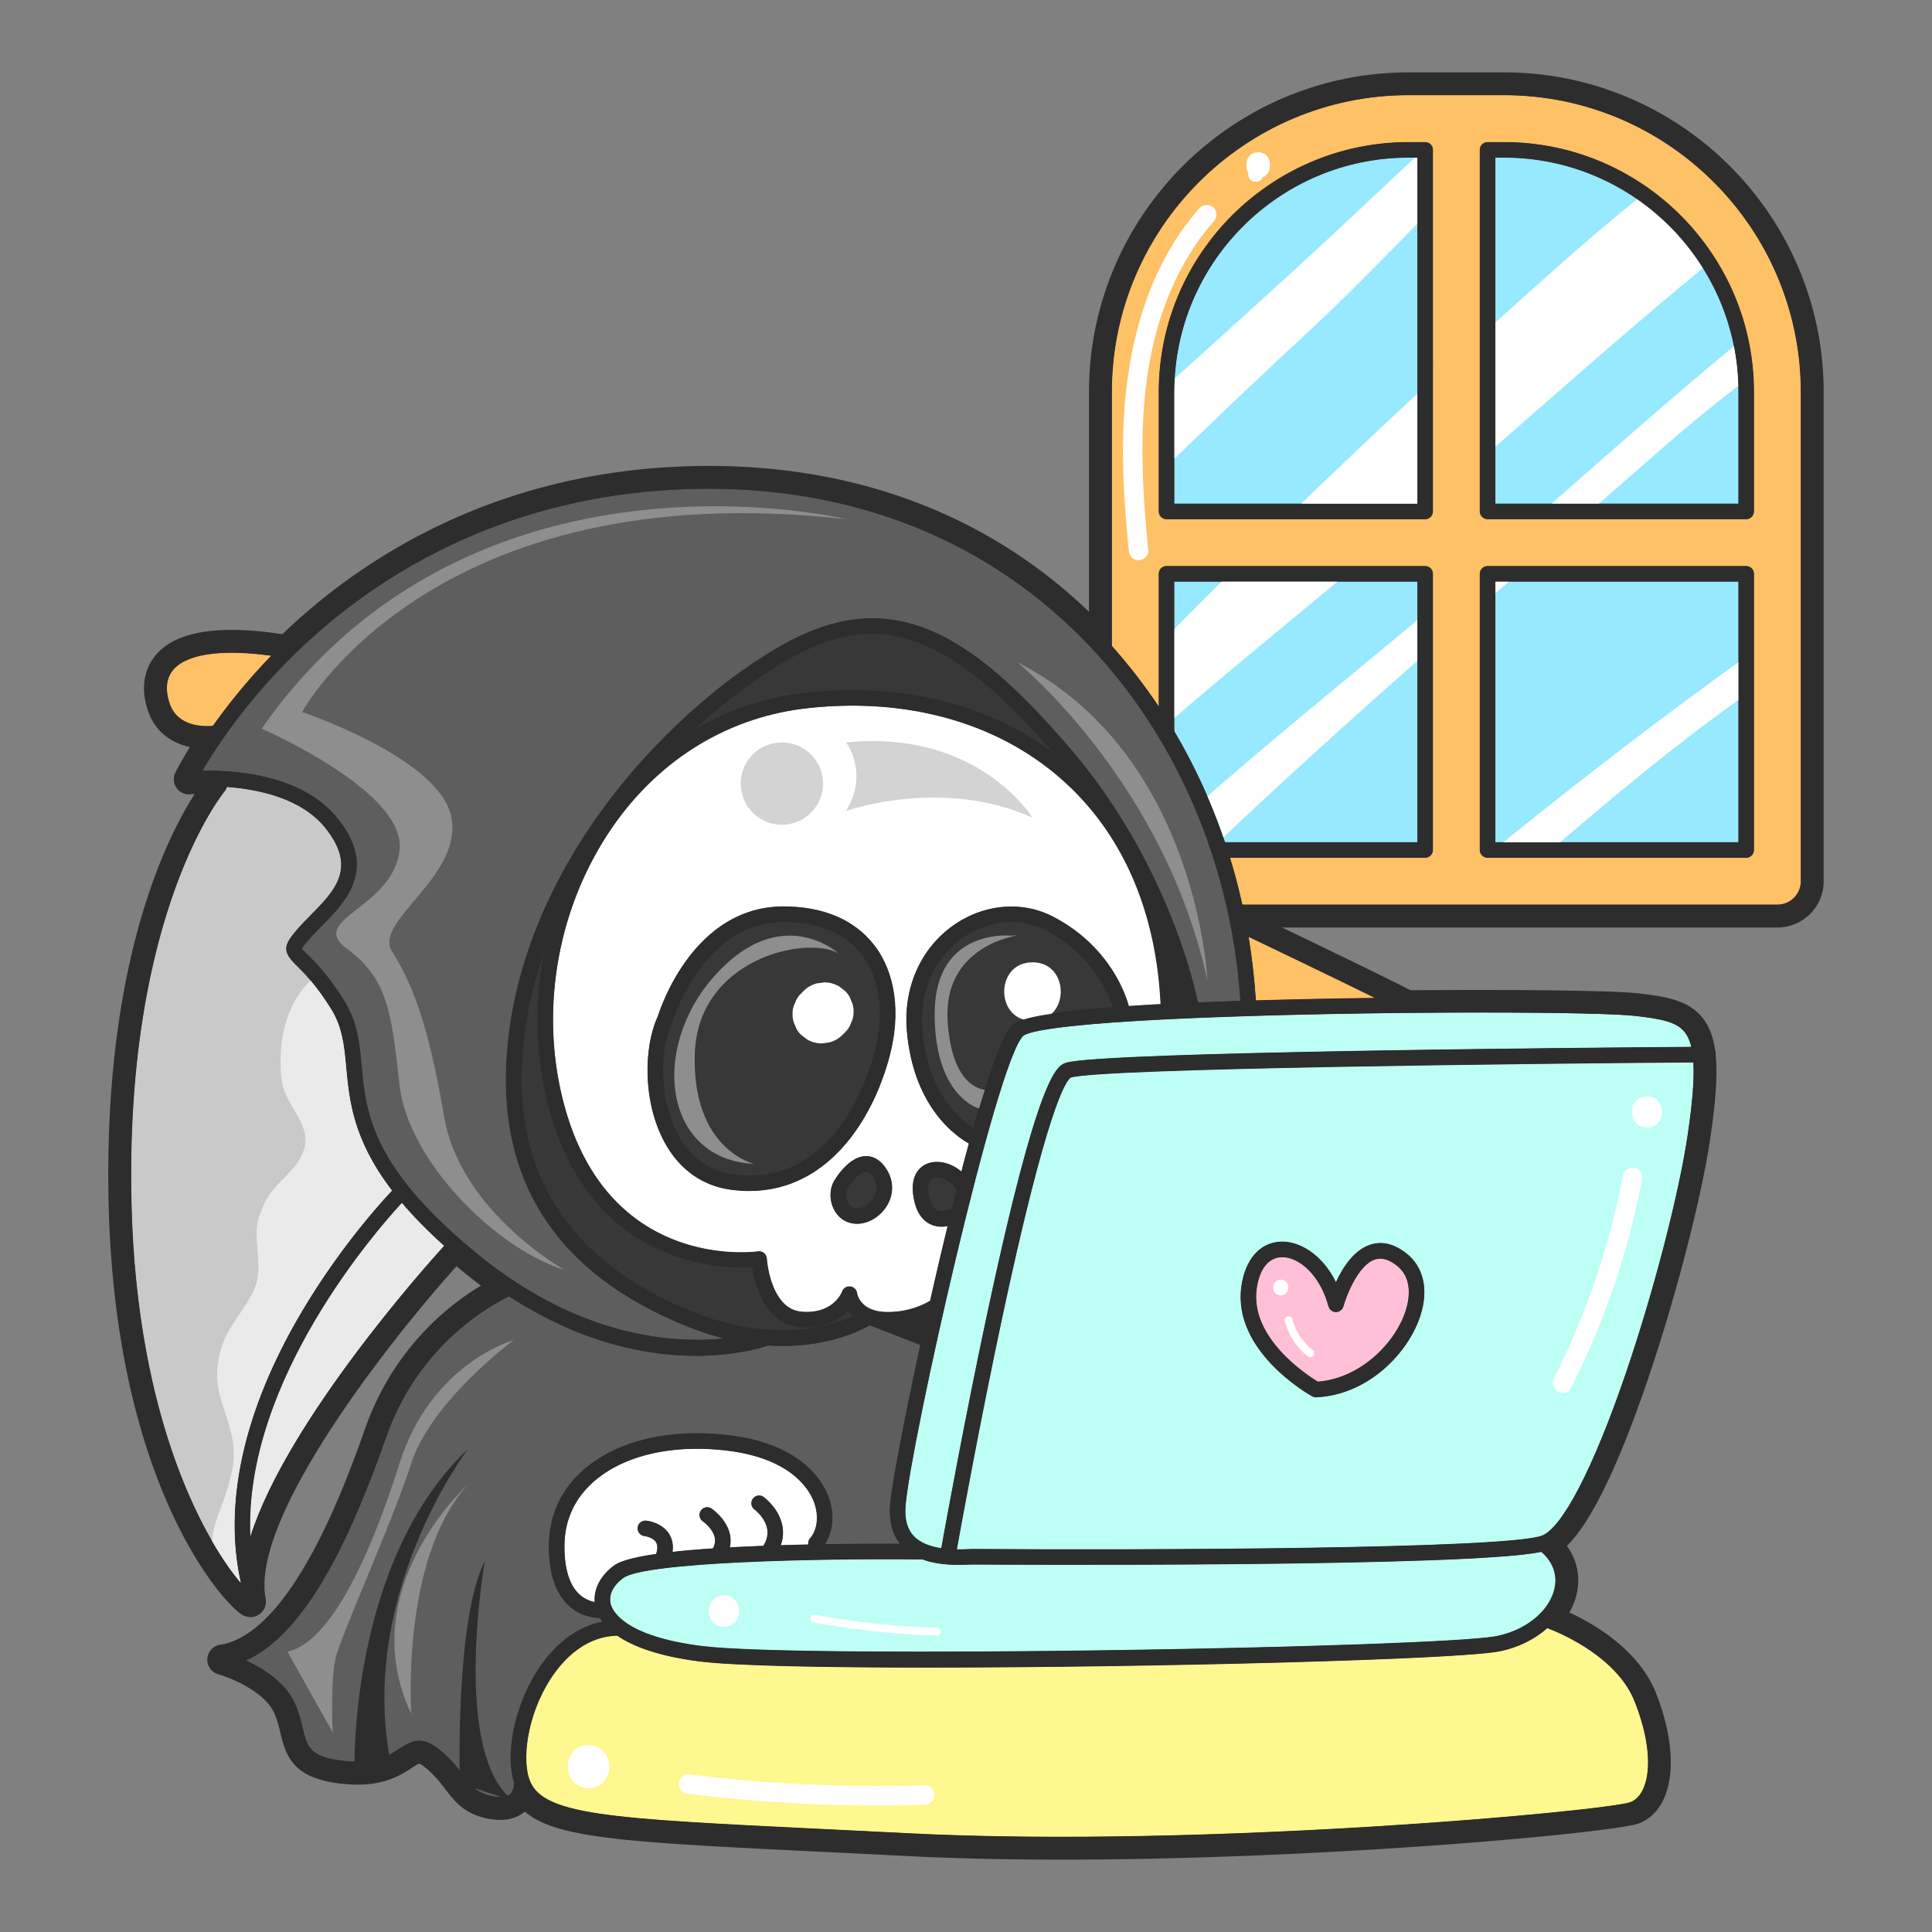 <svg xmlns="http://www.w3.org/2000/svg" xml:space="preserve" id="skull-idea" x="0" y="0" version="1.1" viewBox="0 0 512 512">
  <rect x="0" y="0" width="512" height="512" fill="#808080" stroke="none"/>
  <g id="_x30_1_00000070821487132044404550000002157189303703320232_">
    <g id="outlie">
      <path d="M348.73 372.24c-.68 0-1.35-.17-1.94-.5-.91-.51-22.31-12.62-19.74-31.08 1.12-8.08 5.61-13.14 12.01-13.54 5.56-.34 11.07 3.06 14.89 8.71 1.97-3.3 4.77-6.54 8.51-7.79 2.57-.86 6.62-1.13 11.31 2.48 5.32 4.1 6.98 10.87 4.56 18.58-3.38 10.73-14.83 22.48-29.41 23.15-.07-.01-.13-.01-.19-.01m-8.9-37.15c-.09 0-.19 0-.28.01-3.34.21-4.32 4.73-4.59 6.66-1.56 11.21 11.09 20.08 14.74 22.4 10.04-1.04 18.48-9.52 20.98-17.47.8-2.54 1.63-7.2-1.8-9.84-2.3-1.77-3.5-1.36-3.9-1.23-3.02 1.01-6.02 7.22-7.09 11.09a4.005 4.005 0 0 1-3.86 2.93h-.01a4.01 4.01 0 0 1-3.85-2.96c-1.97-7.35-6.74-11.59-10.34-11.59" style="fill:#2d2d2d"></path>
      <path d="M253.96 416.65c-4.64 0-11.64-.66-16.12-5.34-3.02-3.16-4.32-7.47-3.88-12.82.71-8.46 6.79-38.44 13.55-66.84 13.36-56.04 18.12-60.27 19.68-61.66 1.91-1.7 6.39-5.68 81.9-7.21 36.23-.74 76.83-.51 85.18.47 7.69.9 13.41 1.91 17.08 6.7 4.01 5.23 4.53 13.78 1.92 31.53-2.37 16.1-9.23 42.58-16.68 64.41-14.79 43.32-23.54 46.05-26.41 46.95-14.36 4.49-138.21 3.82-152.32 3.73-.27.01-.64.01-1.09.03-.76.01-1.72.05-2.81.05m18.47-140.6c-6.56 7.58-28.93 104.32-30.5 123.1-.25 3.01.3 5.18 1.69 6.63 3.04 3.18 9.91 2.92 12.85 2.81.59-.02 1.07-.04 1.44-.04 54.79.36 139.92-.25 149.89-3.36 2.88-.9 10.58-10.73 21.23-41.9 7.31-21.42 14.03-47.32 16.33-62.99 2.14-14.53 2.03-22.39-.35-25.5-1.62-2.11-4.91-2.83-11.66-3.62-16.68-1.96-150.22-.73-160.92 4.87" style="fill:#2d2d2d"></path>
      <path d="M251.14 416.55a3.99 3.99 0 0 1-3.94-4.7c.06-.32 5.66-31.89 12.38-63.44 14.05-65.97 19.05-67.56 22.36-68.61 10.04-3.19 152.48-4.22 168.69-4.32h.03a3.999 3.999 0 0 1 .03 8c-59.46.39-155.78 1.77-165.87 3.84-5.87 6.8-19.64 68.9-29.73 125.94a4.04 4.04 0 0 1-3.95 3.29m33.9-129.49" style="fill:#2d2d2d"></path>
      <path d="M245.41 443.84c-27.99 0-51.21-.47-60.26-1.62-22.6-2.87-27.98-11-29.17-15.59-1.26-4.83.83-9.81 5.59-13.31 8.81-6.5 66.01-6.31 83.33-6.1a4 4 0 0 1 3.95 4.05c-.03 2.21-1.84 3.99-4.05 3.95-34.09-.41-73.79 1.2-78.49 4.54-.97.72-3.17 2.63-2.59 4.86.85 3.25 7.23 7.73 22.44 9.66 26.79 3.4 194.99.4 210.08-2.61 8.15-1.63 12.81-6.73 13.8-11.05.74-3.22-.46-6.14-3.48-8.43a3.99 3.99 0 0 1-.76-5.6 3.99 3.99 0 0 1 5.6-.76c5.54 4.21 7.89 10.26 6.43 16.59-1.89 8.21-9.94 15.08-20.03 17.1-10.89 2.18-92.51 4.32-152.39 4.32" style="fill:#2d2d2d"></path>
      <path d="M159.1 430.75c-1.86 0-6-.43-9.65-3.79-4.1-3.78-6.09-9.85-5.9-18.05.19-8.26 3.65-15.53 10.01-21.01 9.31-8.03 23.94-11.48 40.13-9.45 19.9 2.49 25.96 12.94 27.64 17.32 2.21 5.76 1.42 11.83-2.07 15.85a3.994 3.994 0 0 1-5.64.4 3.994 3.994 0 0 1-.4-5.64c1.52-1.76 1.77-4.8.64-7.75-1.16-3.03-5.55-10.3-21.16-12.25-13.74-1.72-26.42 1.11-33.91 7.57-4.66 4.02-7.1 9.11-7.24 15.14-.13 5.64.99 9.75 3.23 11.9 1.99 1.9 4.39 1.76 4.49 1.75 2.2-.23 4.13 1.36 4.37 3.56.23 2.2-1.39 4.17-3.59 4.4-.13.02-.46.05-.95.05" style="fill:#2d2d2d"></path>
      <path d="M203.37 415.69c-.85 0-1.7-.27-2.43-.82a4.01 4.01 0 0 1-.75-5.61c.98-1.28 1.38-2.46 1.23-3.6-.26-1.9-1.99-3.59-2.64-4.08-1.75-1.33-2.12-3.83-.81-5.59s3.78-2.15 5.55-.85c.51.37 5.01 3.8 5.81 9.34.33 2.3.12 5.84-2.79 9.64a3.97 3.97 0 0 1-3.17 1.57M190.1 416.31a4.004 4.004 0 0 1-3.21-6.39c.79-1.07.69-1.71.65-1.96-.21-1.3-1.7-2.73-2.38-3.21-1.79-1.27-2.25-3.75-1-5.56s3.71-2.27 5.52-1.04c.5.34 4.89 3.46 5.74 8.45.47 2.78-.26 5.58-2.11 8.07a3.94 3.94 0 0 1-3.21 1.64M175.37 417.64c-.54 0-1.09-.11-1.62-.35a3.997 3.997 0 0 1-2.03-5.28c.64-1.44.57-2.14.49-2.27-.2-.34-1.23-.69-1.6-.73a4 4 0 0 1-3.56-4.4c.23-2.2 2.19-3.8 4.4-3.56.54.06 5.36.68 7.68 4.69 1.06 1.84 1.91 4.99-.11 9.52a3.97 3.97 0 0 1-3.65 2.38M281.3 492.82c-14.05 0-27.88-.28-40.89-.95-8.14-.41-15.65-.78-22.58-1.12-29.62-1.44-49.18-2.4-61.42-4.39-11.22-1.82-19.25-4.77-21.96-13.22-2.93-9.13.43-23.57 7.82-33.6 5.85-7.93 13.69-12.23 22-12.16a4 4 0 1 1-.08 8c-7.31-.12-12.45 4.8-15.48 8.91-6.3 8.55-8.52 20.55-6.64 26.4 2.73 8.48 21.23 9.38 76.16 12.06 6.93.34 14.45.7 22.6 1.12 77.99 3.97 184.14-5.88 190.66-8.15 3.39-1.36 5.29-10.48-.06-24.05-4.99-12.67-22.9-18.74-23.08-18.8a4.01 4.01 0 0 1-2.54-5.05c.69-2.1 2.95-3.23 5.05-2.54.88.29 21.64 7.28 28.02 23.47 6.54 16.6 4.71 30.76-4.45 34.43-6.16 2.45-82.45 9.64-153.13 9.64M235.39 353.75c-.38 0-.76-.01-1.15-.02-4.44-.18-7.52-1.74-9.58-3.69-2.79 2.31-6.97 4.1-12.75 3.62-8.9-.74-12.87-9-14.22-15.75-4.39.08-11.88-.36-20.06-3.35-11.71-4.27-27.11-14.7-33.96-40.16-7.08-26.31-2.09-55.53 13.35-78.18 13.43-19.71 33.35-31.96 56.11-34.51 27.88-3.12 53.35 3.93 71.72 19.85 18.05 15.65 28.04 38.61 28.88 66.39a4 4 0 0 1-3.88 4.12c-2.2.1-4.05-1.67-4.12-3.88-.78-25.49-9.81-46.45-26.13-60.59-16.66-14.45-39.95-20.82-65.58-17.95-20.4 2.29-38.29 13.32-50.39 31.07-13.93 20.44-18.62 47.87-12.23 71.6 11.29 41.99 47.68 37.61 49.22 37.4 1.1-.15 2.22.17 3.08.88s1.39 1.74 1.45 2.85c.01.11.93 11.7 7.42 12.24 6.72.56 8.58-3.62 8.77-4.1.61-1.74 2.33-2.8 4.16-2.61 1.81.18 3.25 1.59 3.53 3.38.16.77 1.01 3.21 5.52 3.39 6.78.27 11.31-2.92 11.35-2.95 1.78-1.28 4.28-.9 5.58.88 1.3 1.77.94 4.25-.83 5.56-.24.17-6.18 4.51-15.26 4.51" style="fill:#2d2d2d"></path>
      <path d="M246.25 359.12c-.48 0-.97-.09-1.44-.27l-14.14-5.48c-5.68 2.97-23.63 10.22-49.1.01-17.02-6.82-29.84-16.39-38.1-28.46-10.06-14.69-13.43-33.12-10.01-54.79 7.02-44.53 41.18-82.47 71.92-100.32 31.27-18.16 53.6-3.13 79.49 27 27.41 31.91 34.29 67.3 34.57 68.79a4 4 0 0 1-7.86 1.48c-.06-.34-6.82-34.83-32.78-65.05-28.11-32.72-45.62-39.1-69.4-25.29-28.16 16.35-61.46 52.94-68.03 94.65-5.63 35.75 8.9 60.84 43.19 74.58 26.59 10.65 43.41-.22 43.58-.33a4 4 0 0 1 3.66-.4l15.92 6.17c2.06.8 3.08 3.12 2.28 5.18a4.07 4.07 0 0 1-3.75 2.53" style="fill:#2d2d2d"></path>
      <path d="M184.46 361.25c-15.29 0-37.72-4.5-62.04-24.48-29.89-24.54-31.39-40.7-32.59-53.69-.53-5.69-.94-10.18-3.72-14.63-3.94-6.34-6.91-9.25-8.88-11.17-4.87-4.77-4.13-7.45.4-12.63 1.01-1.16 2.12-2.28 3.29-3.46 6.97-7.05 10.87-11.82 3.71-20.63-10.04-12.36-33.92-10.09-34.16-10.06-1.45.15-2.86-.5-3.69-1.7a4 4 0 0 1-.31-4.05c.39-.79 9.77-19.62 30.96-39.12 19.54-17.99 53.23-39.88 102.74-41.99 44.64-1.9 83.28 12.56 111.78 41.81 25.42 26.1 40.65 61.85 42.87 100.66a3.99 3.99 0 0 1-3.77 4.22c-2.2.14-4.1-1.56-4.22-3.77-4.01-69.99-55.56-138.83-146.33-134.94-46.94 2-78.89 22.67-97.42 39.66-13.21 12.11-21.7 24.13-26.01 31.04 9.28.24 24.97 2.37 33.75 13.18 12.05 14.83 1.86 25.14-4.23 31.3-1.08 1.09-2.1 2.13-2.96 3.1-.25.29-.73.83-1.15 1.34.11.11.21.21.32.31 2.11 2.06 5.63 5.51 10.08 12.67 3.77 6.06 4.31 11.92 4.89 18.12 1.12 12.11 2.4 25.83 29.7 48.25 39.64 32.54 73.01 20.67 74.41 20.15 2.07-.77 4.37.28 5.15 2.34s-.26 4.36-2.32 5.14c-.67.26-8.27 3.03-20.25 3.03" style="fill:#2d2d2d"></path>
      <path d="M372.65 270.33c-.63 0-1.26-.15-1.86-.46-8.26-4.34-44.04-21.44-44.4-21.61a4.003 4.003 0 0 1-1.89-5.33 4.003 4.003 0 0 1 5.33-1.89c1.48.71 36.28 17.34 44.67 21.75a3.994 3.994 0 0 1 1.68 5.4 3.96 3.96 0 0 1-3.53 2.14M66.4 428.55a4.5 4.5 0 0 1-1.93-.45c-4.4-2.1-33.98-33.44-35.69-109.4C27 239.21 53.86 207 55.01 205.67a3.995 3.995 0 0 1 5.64-.43 3.996 3.996 0 0 1 .43 5.64c-.25.3-26 31.57-24.29 107.64.84 37.36 8.74 62.66 15.23 77.3 3.79 8.56 7.61 14.73 10.59 18.83 5.33-32.81 51.88-83.87 54.09-86.27a3.99 3.99 0 0 1 5.65-.24 3.99 3.99 0 0 1 .24 5.65c-15.97 17.4-56.48 67.48-52.19 89.87.29 1.54-.28 3.08-1.51 4.03-.74.57-1.6.86-2.49.86M54.97 198.49c-5.5 0-13.08-2.09-15.79-10.22-1.89-5.68-1.12-10.92 2.18-14.77 5.52-6.44 17.46-8.16 35.48-5.1 2.18.37 3.64 2.44 3.27 4.61-.37 2.18-2.44 3.65-4.61 3.27-20.48-3.48-26.45.53-28.07 2.42-1.79 2.09-1.35 4.98-.66 7.03 1.96 5.88 9.82 4.65 10.15 4.59 2.17-.36 4.24 1.1 4.61 3.27a3.99 3.99 0 0 1-3.24 4.61c-.94.18-2.08.29-3.32.29" style="fill:#2d2d2d"></path>
      <path d="M66.08 424.08a3.99 3.99 0 0 1-3.88-3.05c-12.72-52.08 38.65-105.19 40.85-107.42a3.987 3.987 0 0 1 5.65-.05c1.58 1.55 1.6 4.08.06 5.66-.51.52-50.45 52.18-38.79 99.92a3.993 3.993 0 0 1-3.89 4.94" style="fill:#2d2d2d"></path>
      <path d="M132.56 482.29c-.76 0-1.58-.06-2.47-.2-6.8-1.07-9.45-4.52-12.01-7.85-1.43-1.87-2.91-3.79-5.42-5.86-1.11-.92-1.57-.99-1.58-.99-.29.05-1.26.68-1.96 1.14-3.13 2.02-7.86 5.08-17.29 4.3-13.53-1.13-15.87-6.57-17.52-13.56-.43-1.81-.87-3.69-1.75-5.54-2.65-5.53-11.53-9.12-14.73-10.04-1.8-.52-3.01-2.22-2.89-4.09s1.52-3.42 3.37-3.71c19.24-3.02 33.74-43.99 38.5-57.45 10.67-30.16 35.77-40.51 36.83-40.93a4.003 4.003 0 0 1 2.98 7.43c-.23.09-22.85 9.54-32.27 36.18-8.12 22.95-19.15 49.04-34.97 58.9 3.97 2.29 8.18 5.64 10.39 10.26 1.26 2.63 1.82 5.03 2.32 7.16 1.15 4.87 1.58 6.69 10.39 7.42 6.72.56 9.67-1.35 12.28-3.04 2.95-1.91 7-4.53 12.97.39 3.21 2.65 5.14 5.15 6.68 7.16 2.24 2.92 3.26 4.25 6.91 4.82 1.61.25 2.36.01 2.55-.18.33-.31.42-1.34.38-1.61a4 4 0 0 1 3.51-4.44 4 4 0 0 1 4.44 3.51c.06.52.5 5.15-2.79 8.31-1.24 1.21-3.4 2.51-6.85 2.51M259.2 306c-.5 0-1-.09-1.49-.29-.7-.28-17.14-7.19-19.32-32.28-1.08-12.39 4.05-23.67 13.71-30.17 8.49-5.71 19.09-6.54 27.66-2.16 17.42 8.9 21.2 24.71 21.36 25.38.49 2.15-.86 4.3-3.01 4.79s-4.3-.86-4.79-3.01c-.12-.5-3.22-12.9-17.2-20.04-6.07-3.1-13.38-2.48-19.55 1.67-7.21 4.85-11.03 13.4-10.21 22.84 1.74 19.97 13.86 25.35 14.38 25.57 2.02.86 2.99 3.19 2.15 5.22a4 4 0 0 1-3.69 2.48" style="fill:#2d2d2d"></path>
      <path d="M198.4 317.56c-1.55 0-3.12-.1-4.72-.3-8.34-1.06-15-5.74-19.25-13.54-6.17-11.3-5.82-26.62-1.93-35.08 1.07-3.35 10.44-30.25 34.96-30.36h.23c14.06 0 21.65 5.99 25.54 11.04 6.09 7.9 7.64 18.97 4.37 31.19-6.23 23.27-21.01 37.05-39.2 37.05m9.29-71.28h-.19c-19.65.09-27.35 24.72-27.43 24.97-.06.19-.13.39-.22.57-3.09 6.48-3.19 19.3 1.6 28.07 3.02 5.53 7.47 8.71 13.24 9.44 1.34.17 2.63.25 3.87.25 21.24 0 29.28-23.56 31.31-31.14 2.57-9.61 1.49-18.44-2.98-24.23-4-5.19-10.64-7.93-19.2-7.93m-31.45 23.81" style="fill:#2d2d2d"></path>
      <path d="M227.14 326.27c-3.44 0-6.41-1.88-7.95-5.02-1.6-3.26-1.36-7.21.59-9.91.9-1.46 4.43-6.61 9.33-6.9 1.49-.09 4.37.24 6.8 3.43 2.74 3.58 3.21 7.88 1.27 11.79-1.94 3.95-5.98 6.61-10.04 6.61m-.87-10.25c-.13.2-.25 1.03.13 1.75.26.5.52.5.75.5.87 0 2.22-.82 2.88-2.15.56-1.14.41-2.24-.46-3.38a2 2 0 0 0-.18-.21c-.75.4-2.06 1.81-2.85 3.12-.09.11-.18.25-.27.37M249.5 327.04c-1.25 0-2.63-.24-3.98-.94-2.99-1.53-4.82-4.61-5.44-9.15-.93-6.79 2.82-10.05 6.3-10.78 5.36-1.11 11.61 2.74 13.13 8.09a4.005 4.005 0 0 1-4.05 5.09c.3.29.57.63.78 1.02 1.04 1.95.28 4.39-1.67 5.43-.33.17-2.44 1.24-5.07 1.24m-1.45-13.05c-.07.19-.2.75-.04 1.88.29 2.13.88 2.96 1.14 3.11.31.16 1.18-.01 1.7-.26.66-.35 1.37-.5 2.05-.47-.5-.48-.89-1.09-1.09-1.81-.21-.74-1.02-1.57-2.03-2.05-.82-.41-1.47-.44-1.73-.4M471.03 245.8H327.54c-1.89 0-3.52-1.32-3.91-3.17-1.16-5.45-2.61-10.88-4.33-16.13a3.994 3.994 0 0 1 3.8-5.24h50.58v-65.19h-60.54v38.38a4.003 4.003 0 0 1-7.44 2.05c-4.68-7.85-10.09-15.19-16.08-21.82a4.03 4.03 0 0 1-1.03-2.68v-68.1c0-46.72 38.01-84.72 84.72-84.72h25.26c46.72 0 84.72 38.01 84.72 84.72v129.64c.01 6.76-5.49 12.26-12.26 12.26m-140.28-8h140.28c2.36 0 4.27-1.92 4.27-4.27V103.89c0-42.3-34.42-76.72-76.72-76.72h-25.26c-42.3 0-76.72 34.42-76.72 76.72v66.57c3 3.39 5.85 6.95 8.54 10.66v-29.05c0-2.21 1.79-4 4-4h68.54c2.21 0 4 1.79 4 4v73.19c0 2.21-1.79 4-4 4h-49.16c.81 2.82 1.56 5.68 2.23 8.54m132.01-8.54h-68.54c-2.21 0-4-1.79-4-4v-73.19c0-2.21 1.79-4 4-4h68.54c2.21 0 4 1.79 4 4v73.19c0 2.21-1.79 4-4 4m-64.54-8h60.54v-65.19h-60.54zm64.54-81.73h-68.54c-2.21 0-4-1.79-4-4V39.71c0-2.21 1.79-4 4-4h4.36c37.59 0 68.18 30.58 68.18 68.18v31.64c0 2.21-1.79 4-4 4m-64.54-8h60.54v-27.64c0-33.18-27-60.18-60.18-60.18h-.36zm-20.54 8h-68.54c-2.21 0-4-1.79-4-4v-31.64c0-37.59 30.58-68.18 68.18-68.18h4.36c2.21 0 4 1.79 4 4v95.81c0 2.22-1.79 4.01-4 4.01m-64.54-8h60.54V43.71h-.36c-33.18 0-60.18 27-60.18 60.18z" style="fill:#2d2d2d"></path>
    </g>
    <g id="color_00000167385220001620043370000018224405199653183110_">
      <path d="M44.94 186.35c-.84-2.53-1.35-6.13 1.03-8.9 2.12-2.48 8.28-6.06 25.88-3.67-6.58 6.81-11.68 13.27-15.43 18.56-2.42.22-9.39.3-11.48-5.99" style="fill:#ffc166"></path>
      <path d="M34.85 318.56c-1.73-76.99 24.5-108.64 24.76-108.94.27-.31.42-.68.48-1.06 8.24.59 19.67 2.92 26.04 10.77 8.62 10.61 2.57 16.73-3.83 23.21-1.15 1.16-2.23 2.26-3.21 3.37-3.94 4.5-4.5 6.07-.51 9.98 1.91 1.87 5.11 5 9.17 11.53 3.01 4.85 3.47 9.77 4 15.48.82 8.79 1.78 19.08 12.15 32.62-2.59 2.73-13.98 15.12-24.31 32.74-15.05 25.66-20.48 50.25-15.76 71.2-8.34-9.72-27.64-41.29-28.98-100.9" style="fill:#c9c9c9"></path>
      <path d="M91.74 282.9c-.53-5.7-.99-10.63-4-15.48-2.04-3.29-3.87-5.72-5.42-7.55-3.34 3.14-5.56 7.35-6.76 11.78-.76 2.83-1.14 5.74-1.19 8.67-.05 2.87-.01 6.06.99 8.78 1.96 5.38 7.32 9.82 5.02 16.08-2.05 5.58-8.04 8.45-10.34 13.85-.75 1.76-1.57 3.41-1.86 5.33-.29 1.93-.17 3.9-.03 5.84.27 3.62.81 7.6-.6 11.06-2.14 5.23-6.41 9.26-8.4 14.54-1.15 3.06-1.8 6.7-1.57 9.97.24 3.42 1.48 6.69 2.51 9.93 1.03 3.22 1.96 6.55 1.88 9.96-.07 3.02-.83 6.08-1.71 8.95-1.37 4.52-3.71 9.01-4.08 13.77 2.91 5.04 5.59 8.71 7.62 11.08-4.72-20.95.71-45.53 15.76-71.2 10.33-17.62 21.72-30.02 24.31-32.74-10.34-13.54-11.31-23.83-12.13-32.62" style="fill:#eaeaea"></path>
      <path d="M66.35 407.2c-1.83-41.34 34.1-81.91 40.16-88.43 3.02 3.57 6.7 7.35 11.18 11.38-4.72 5.19-41.64 46.48-51.34 77.05" style="fill:#eaeaea"></path>
      <path d="M95.86 282.52c-.55-5.97-1.08-11.6-4.6-17.28-4.33-6.96-7.75-10.31-9.79-12.31-.58-.57-1.22-1.2-1.46-1.53.3-.61 1.56-2.05 2.19-2.77.89-1.02 1.93-2.07 3.04-3.19 6.36-6.43 15.06-15.24 4.1-28.72-9.49-11.68-27.73-12.66-35.67-12.48 3.55-6.1 12.6-20.13 28-34.27 18.78-17.25 51.17-38.24 98.76-40.27 91.48-3.89 143.67 65.03 148.25 135.53-3.93.13-7.67.26-11.22.41-.75-3.76-8-37.22-34.08-67.57-14.89-17.33-26.57-27.03-37.87-31.43-12.59-4.9-25.04-3.37-39.18 4.85-15.23 8.84-30.99 22.86-43.23 38.45-14.91 18.98-24.5 39.9-27.75 60.5-6.13 38.92 9.65 66.22 46.93 81.15a76 76 0 0 0 9.46 3.11c-13.57 1.36-38.36-.35-65.48-22.61-27.92-22.94-29.24-37.09-30.4-49.57" style="fill:#5e5e5e"></path>
      <path d="M251.72 320.44c-.02.01-2.02 1-3.46.25-1.38-.72-1.94-2.88-2.17-4.56-.33-2.39.19-3.74 1.53-4.02 1.91-.4 4.9 1.1 5.87 3.3-.41 1.6-.81 3.22-1.22 4.85-.19.03-.37.09-.55.18M257.9 298.93c-3.91-2.52-12.03-9.65-13.46-26.03-.88-10.16 3.25-19.36 11.05-24.61 6.76-4.55 14.8-5.22 21.51-1.79 12.57 6.43 16.88 17.18 17.93 20.39-15.49 1.16-24.35 2.67-26.45 4.54-2.69 2.39-6.51 13.15-10.58 27.5" style="fill:#383838"></path>
      <path d="M299.15 266.59c-.6-2.28-4.75-15.85-20.27-23.78-7.95-4.06-17.79-3.28-25.7 2.04-9.07 6.11-13.88 16.72-12.86 28.4 1.7 19.51 12.24 27.41 16.43 29.8-.66 2.39-1.32 4.86-1.98 7.4-2.23-1.91-5.29-2.96-7.99-2.4-2.8.58-5.53 3.16-4.78 8.63.53 3.88 2.01 6.47 4.4 7.69 1.06.54 2.14.73 3.13.73.56 0 1.1-.06 1.58-.16-1.59 6.53-3.15 13.21-4.63 19.76-1.51.92-5.93 3.2-11.99 2.95-6.39-.26-7.26-4.51-7.34-4.97-.13-.95-.89-1.68-1.84-1.77-.96-.1-1.84.47-2.16 1.37-.02.06-2.22 6.02-10.73 5.31-8.27-.69-9.18-13.92-9.19-14.05a2.065 2.065 0 0 0-2.35-1.93c-1.61.22-39.59 4.9-51.35-38.81-6.62-24.62-1.95-51.98 12.5-73.19 12.42-18.22 30.8-29.55 51.77-31.9 26.17-2.93 49.99 3.6 67.06 18.41 16.29 14.13 25.48 34.84 26.69 59.96q-4.44.255-8.4.51" style="fill:#fff"></path>
      <path d="m244.78 352.33-3.21-1.24c1.42-.34 2.68-.76 3.74-1.19-.17.81-.35 1.62-.53 2.43" style="fill:#2d2d2d"></path>
      <path d="M183.82 347.75c-35.24-14.12-50.17-39.91-44.38-76.67.99-6.3 2.6-12.47 4.68-18.49-2.58 13.67-2.19 27.87 1.42 41.3 11.09 41.22 44.97 42.41 53.8 42 .69 4.58 3.3 15.05 12.73 15.84 6.25.52 10.35-1.87 12.71-4.45.38.51.84 1.02 1.37 1.5-6.18 2.72-21.46 7.33-42.33-1.03M184.12 193.29c8.04-7.44 16.36-13.63 24.29-18.23 24.18-14.04 42.81-7.66 70.7 24.4-17.52-13.03-40.62-18.65-65.76-15.84a74.1 74.1 0 0 0-29.23 9.67" style="fill:#383838"></path>
      <path d="M311.69 265.89c-.14-2.96-.38-5.87-.74-8.71 1.28 4.2 2.01 7.23 2.32 8.64-.53.02-1.06.05-1.58.07" style="fill:#2d2d2d"></path>
      <path d="M135.21 475.41c-1 .95-2.83.89-4.18.68-4.41-.7-5.81-2.53-8.14-5.56-1.49-1.94-3.34-4.34-6.38-6.85-4.89-4.03-7.84-2.11-10.7-.26-2.72 1.76-6.11 3.96-13.49 3.34-10.22-.85-10.89-3.71-12.12-8.91-.48-2.03-1.02-4.33-2.19-6.76-2.58-5.4-8.36-8.98-12.79-11.04 16.95-7.71 28.73-35.42 37.29-59.6 8.61-24.34 27.9-34.74 32.41-36.89 19.47 12.65 36.98 15.77 49.51 15.77 10.25 0 17.16-2.08 19.09-2.74 14.44.94 24.03-3.67 26.99-5.35l13.36 5.18c-4.38 20.23-7.6 37.38-8 42.22-.36 4.3.53 7.8 2.61 10.46-4.91-.02-11.97-.01-19.85.11 2.26-3.44 2.62-8.19.87-12.75-1.55-4.05-7.21-13.74-26.07-16.1-15.64-1.96-29.72 1.32-38.63 9-5.93 5.11-9.16 11.89-9.34 19.59-.18 7.62 1.6 13.2 5.27 16.58 3.1 2.85 6.64 3.25 8.23 3.27.19.31.4.63.63.95-5.99 1.21-11.38 4.92-15.81 10.94-6.86 9.31-10.16 23.08-7.61 31.56.07.68-.02 2.28-.96 3.16" style="fill:#5e5e5e"></path>
      <path d="M251.11 414.61h.02c1.01.07 1.98.1 2.85.1 1.05 0 1.98-.04 2.71-.06.48-.02.88-.03 1.18-.03 5.48.04 131.6.8 150.59-3.35 3.07 2.67 4.31 6.11 3.47 9.78-.56 2.43-1.93 4.7-3.88 6.65l-.02.02c-2.81 2.8-6.82 4.92-11.4 5.84-15.14 3.03-183.85 6.04-210.7 2.63-20.32-2.58-23.56-9.14-24.07-11.09-.62-2.38.59-4.89 3.32-6.9 5.7-4.2 51.51-5.24 79.3-4.92 2.19.81 4.52 1.18 6.63 1.33" style="fill:#bdfff4"></path>
      <path d="M214.67 407.65c-.41.47-.56 1.07-.48 1.65-2.39.05-4.82.11-7.27.19.55-1.55.73-3.13.5-4.72-.7-4.84-4.86-7.93-5.03-8.06-.92-.67-2.21-.47-2.88.45-.68.92-.48 2.21.43 2.89.03.02 2.96 2.23 3.39 5.34.2 1.42-.15 2.83-1.06 4.27-2.98.11-5.95.25-8.85.41.23-1.02.27-2.06.09-3.11-.73-4.28-4.75-7.06-4.92-7.18-.94-.64-2.22-.4-2.86.54s-.4 2.22.53 2.87c.77.53 2.83 2.37 3.18 4.47.15.89-.03 1.77-.52 2.67-3.79.25-7.4.56-10.68.93.25-1.7-.01-3.22-.78-4.55-1.84-3.18-5.77-3.68-6.21-3.73a2.07 2.07 0 0 0-2.27 1.83c-.13 1.13.69 2.15 1.82 2.28.63.08 2.42.53 3.08 1.7.48.84.32 1.99-.02 3.02-5.38.78-9.41 1.78-11.15 3.07-3.55 2.62-5.39 6.14-5.13 9.66a8.25 8.25 0 0 1-4.08-2.08c-2.69-2.52-4.03-7.15-3.89-13.4.15-6.5 2.89-12.22 7.91-16.55 8.02-6.91 20.92-9.84 35.41-8.03 16.64 2.08 21.43 10.12 22.72 13.48 1.39 3.6 1 7.4-.98 9.69" style="fill:#fff"></path>
      <path d="M433.21 450.98c5.78 14.67 3.77 24.64-1.06 26.57-5.65 2.26-112.49 12.29-191.44 8.27-8.15-.41-15.66-.78-22.6-1.12-57.43-2.8-74.76-3.64-77.9-13.4-2.02-6.28.06-18.82 6.93-28.14 3.21-4.36 8.65-9.5 16.44-9.68 4.03 2.78 10.72 5.42 21.81 6.83 9.04 1.15 32.28 1.62 60.25 1.62 59.68 0 140.92-2.13 151.78-4.3 4.93-.99 9.31-3.2 12.62-6.16 4.14 1.58 18.59 7.86 23.17 19.51" style="fill:#fff78f"></path>
      <path d="M447.27 300.59c-2.32 15.77-9.07 41.82-16.42 63.33-8.64 25.3-17.04 41.42-22.48 43.12-10.97 3.43-103.22 3.76-150.47 3.45-.33 0-.8.01-1.36.04-.77.03-1.8.07-2.95.06 1.4-7.76 6.14-33.69 11.69-59.84 12.22-57.57 17.3-64.45 18.49-65.16 7.64-2.43 119.85-3.71 164.98-4.02.26 4.43-.24 10.58-1.48 19.02" style="fill:#bdfff4"></path>
      <path d="M393.41 268.32c19.42 0 34.89.33 40.16.95 6.39.75 10.75 1.46 12.97 4.36.73.96 1.28 2.21 1.66 3.79-20.65.15-156.31 1.23-165.68 4.21-2.35.75-7.24 2.3-21.06 67.17-5.77 27.09-10.71 54.19-12.02 61.47-2.69-.4-5.42-1.28-7.22-3.16-1.79-1.87-2.52-4.53-2.22-8.13 1.4-16.77 24.15-118.19 31.21-124.47 2.35-1.93 17.84-3.38 38.45-4.39.04 0 .08.01.12.01.07 0 .13-.02.19-.03 25.13-1.21 57.75-1.78 83.44-1.78" style="fill:#bdfff4"></path>
      <path d="M349.13 264.7c-5.74.12-11.17.25-16.31.4-.36-5.68-1-11.3-1.92-16.82 7.17 3.43 23.21 11.14 33.41 16.17-5 .06-10.07.14-15.18.25M477.23 233.53c0 3.42-2.78 6.2-6.2 6.2H329.24c-.93-4.2-2.01-8.34-3.26-12.41h51.7c1.14 0 2.07-.93 2.07-2.07v-73.19c0-1.14-.93-2.07-2.07-2.07h-68.54c-1.14 0-2.07.93-2.07 2.07v35.16c-3.76-5.64-7.9-11-12.41-16.04v-67.3c0-43.37 35.28-78.65 78.65-78.65h25.26c43.37 0 78.65 35.28 78.65 78.65v129.65z" style="fill:#ffc166"></path>
      <path d="M377.68 37.65h-4.36c-36.53 0-66.25 29.72-66.25 66.25v31.64c0 1.14.93 2.07 2.07 2.07h68.54c1.14 0 2.07-.93 2.07-2.07V39.71c0-1.14-.93-2.06-2.07-2.06M398.58 37.65h-4.36c-1.14 0-2.07.93-2.07 2.07v95.81c0 1.14.93 2.07 2.07 2.07h68.54c1.14 0 2.07-.93 2.07-2.07v-31.64c0-36.53-29.72-66.24-66.25-66.24M462.76 150h-68.54c-1.14 0-2.07.93-2.07 2.07v73.19c0 1.14.93 2.07 2.07 2.07h68.54c1.14 0 2.07-.93 2.07-2.07v-73.19c0-1.14-.93-2.07-2.07-2.07" style="fill:#2d2d2d"></path>
      <path d="M460.69 133.46h-64.4V41.78h2.29c34.25 0 62.11 27.86 62.11 62.11zm0 89.73h-64.4v-69.05h64.4zm-85.08-89.73h-64.4v-29.57c0-34.25 27.86-62.11 62.11-62.11h2.29zm-64.4 60.33v-39.65h64.4v69.05h-50.96c-3.48-10.34-7.98-20.2-13.44-29.4" style="fill:#97e9ff"></path>
      <path d="M311.21 190.26v-23.52c.5-.51.99-1.02 1.49-1.52 3.66-3.71 7.35-7.4 11.05-11.09h30.69c-14.44 12.01-28.98 23.91-43.23 36.13m64.4-15.1v-10.83c-.44.37-.87.74-1.31 1.1-17.66 14.74-35.53 29.24-52.89 44.34-.48.41-.95.83-1.43 1.25 1.54 3.56 2.95 7.19 4.22 10.89 16.84-15.9 34-31.47 51.41-46.75m-28.62-87.49c9.73-9.01 19.12-18.71 28.62-28.37V41.78h-.63c-1.77 1.62-3.5 3.25-5.19 4.84-10.9 10.28-21.81 20.46-32.9 30.54-8.51 7.73-17.02 15.44-25.56 23.13-.07 1.19-.11 2.39-.11 3.6v17.7c11.79-11.44 23.71-22.75 35.77-33.92m-2.14 45.79h30.76v-29.11c-10.36 9.6-20.61 19.31-30.76 29.11m55.01 20.68h-3.57v3.08c1.19-1.02 2.38-2.06 3.57-3.08m60.83 31.39V175.5a1425 1425 0 0 0-62.28 47.7h15.02c15.36-13.1 30.86-26.02 47.26-37.67m-23.75-63.62c7.69-6.76 15.52-13.42 23.71-19.61-.09-3.6-.48-7.12-1.16-10.54-9.09 7.55-18.07 15.25-26.99 23-7.12 6.19-14.19 12.45-21.27 18.69h12.49c4.41-3.84 8.83-7.68 13.22-11.54m14.32-50.85a62.6 62.6 0 0 0-17.42-18.24c-6.61 5.31-13.07 10.82-19.43 16.44-6.07 5.36-12.1 10.77-18.12 16.21v32.9c18.21-15.92 36.33-31.92 54.97-47.31" style="fill:#fff"></path>
      <path d="M372.59 332.04c-3.22-2.48-6.43-3.21-9.52-2.18-4.33 1.45-7.27 6.09-9.03 9.9-3.68-7.44-9.83-11.02-14.86-10.71-5.41.34-9.23 4.78-10.22 11.88-2.38 17.16 17.9 28.64 18.77 29.12.31.17.65.26 1 .26h.09c13.7-.62 24.47-11.7 27.66-21.8 2.17-6.9.75-12.9-3.89-16.47" style="fill:#2d2d2d"></path>
      <path d="M372.53 347.27c-2.75 8.73-12.16 18.05-23.3 18.87-2.96-1.8-17.99-11.64-16.18-24.64.71-5.08 3.03-8.11 6.38-8.32.13-.01.25-.01.38-.01 4.3 0 9.92 4.46 12.24 13.02.24.9 1.06 1.52 1.99 1.53h.01c.93 0 1.74-.62 1.99-1.51.82-2.95 3.92-10.94 8.34-12.41 1.73-.58 3.59-.08 5.68 1.53 4.37 3.34 3.43 8.91 2.47 11.94" style="fill:#ffc0d7"></path>
      <path d="M207.69 240.21h-.21c-23.53.11-32.37 26.59-33.16 29.13-3.74 8-4.09 22.63 1.82 33.45 3.95 7.23 10.1 11.57 17.8 12.55 1.58.2 3.11.3 4.6.3 20.29 0 32.47-17.93 37.21-35.64 3.07-11.45 1.59-22.21-4.04-29.51-5.2-6.73-13.5-10.28-24.02-10.28" style="fill:#2d2d2d"></path>
      <path d="M231.74 278.94c-2.12 7.93-10.56 32.58-33.11 32.58-1.34 0-2.74-.09-4.18-.27-6.42-.81-11.36-4.32-14.69-10.43-5.24-9.59-4.93-22.96-1.65-29.83.05-.1.08-.2.11-.3.08-.26 8.11-26.24 29.27-26.34h.19c9.19 0 16.36 3 20.74 8.68 4.84 6.26 6.05 15.71 3.32 25.91" style="fill:#383838"></path>
      <path d="M229.23 306.37c-4.08.24-7.26 5.1-7.84 6.04-1.55 2.11-1.75 5.37-.46 7.98 1.23 2.5 3.49 3.94 6.22 3.94 3.29 0 6.71-2.27 8.32-5.53 1.59-3.22 1.2-6.78-1.08-9.76-1.81-2.35-3.81-2.75-5.16-2.67" style="fill:#2d2d2d"></path>
      <path d="M231.75 316.97c-.91 1.84-2.89 3.23-4.61 3.23-1.13 0-1.98-.55-2.51-1.62-.61-1.24-.56-2.88.1-3.74.05-.06.1-.13.14-.2.97-1.62 3.1-4.06 4.59-4.14h.08c.25 0 .8.09 1.55 1.06 1.68 2.18 1.29 4.15.66 5.41" style="fill:#383838"></path>
    </g>
    <path id="bening_barang_00000016042347694940105050000017994959364696676794_" d="M436.47 298.82c-5.33 0-5.32-8.27 0-8.27 5.33 0 5.32 8.27 0 8.27m-3.13 10.69c-1.26-.35-2.92.43-3.18 1.81-3.57 18.74-9.71 36.93-18.33 53.95-1.5 2.96 2.96 5.58 4.46 2.61 8.81-17.41 15.2-36.01 18.85-55.19.27-1.37-.37-2.79-1.8-3.18M191.86 422.82c-5.32 0-5.33 8.27 0 8.27s5.33-8.27 0-8.27m56.5 8.55c-10.84-.3-21.63-1.43-32.29-3.42-1.3-.24-1.86 1.75-.55 1.99 10.84 2.02 21.82 3.19 32.84 3.49 1.33.04 1.33-2.02 0-2.06m91.06-92.23c-2.66 0-2.67 4.14 0 4.14 2.66 0 2.67-4.14 0-4.14m8.58 18.79c-2.7-2.12-4.65-5.04-5.51-8.37-.33-1.29-2.33-.74-1.99.55.94 3.64 3.08 6.96 6.04 9.28.44.34 1.03.43 1.46 0 .36-.36.44-1.12 0-1.46M155.97 462.48c-7.32 0-7.33 11.37 0 11.37 7.32 0 7.33-11.37 0-11.37m89.05 10.64c-20.89.63-41.81-.34-62.55-2.9-1.39-.17-2.58 1.31-2.58 2.58 0 1.54 1.19 2.41 2.58 2.58 20.74 2.56 41.66 3.53 62.55 2.9 3.32-.1 3.34-5.27 0-5.16m91.25-430.88a2.4 2.4 0 0 0-.64-1c-.28-.3-.61-.52-1-.64a2.46 2.46 0 0 0-1.2-.27c-.27.04-.55.07-.82.11-.53.15-.98.41-1.37.8l-.48.63c-.28.48-.42 1.01-.42 1.57v.66q-.03.645.27 1.2c.05.15.12.29.2.43-.18 1.14.47 2.44 1.97 2.44.95 0 1.56-.53 1.83-1.21.38-.16.73-.36 1.03-.65l.48-.63c.28-.48.42-1.01.42-1.57v-.66c.02-.44-.07-.84-.27-1.21m-14.65 12.83c-.94-.94-2.73-1.05-3.66 0-16.42 18.65-20.85 44.09-20.32 68.21.16 7.55.77 15.09 1.5 22.6.14 1.39 1.09 2.58 2.58 2.58 1.29 0 2.72-1.19 2.58-2.58-2.32-23.85-3.39-49.26 7.13-71.48 2.68-5.65 6.04-10.98 10.18-15.68.93-1.04 1.04-2.61.01-3.65" style="fill:#fff"></path>
    <path id="bayangan_baju_white_00000177470707257189667660000017828295565694980287_" d="M80.05 188.69s36.71 12.27 39.59 28-20.83 27.47-15.74 35.47c5.08 7.99 9.54 18.59 13.8 43.77s31.92 40.62 31.92 40.62c-18.69-5.83-41.49-29.25-43.71-48.81-2.22-19.57-3.1-28.29-13.91-36.26s12.14-10.63 13.91-26.22c1.77-15.58-36.57-32.14-36.57-32.14 55.6-79.63 154.88-55.53 154.88-55.53-109.91-12.4-144.17 51.1-144.17 51.1m189.57-13.2s38.89 31.61 50.36 84.37c0 .01-2.51-59.98-50.36-84.37M136.15 355.12s-21.83 6.05-30.25 32.63-18.81 47.63-29.73 49.97l12.01 21.4s-.66-13.04.66-19.27 14.84-35.59 20.16-52.09 27.15-32.64 27.15-32.64m-12.08 38.22S93.27 420.97 109 454.2c0 .01-2.88-41.29 15.07-60.86" style="fill:#8e8e8e"></path>
    <path id="dahi_bening_00000129190072080614476920000017431243018617796781_" d="M218.12 207.66c0 6.03-4.89 10.91-10.91 10.91-6.03 0-10.91-4.89-10.91-10.91 0-6.03 4.89-10.91 10.91-10.91s10.91 4.89 10.91 10.91m6.09-10.91s6.2 7.98 0 18.17c0 0 25.31-9.08 49.41 1.77 0 0-14.4-23.48-49.41-19.94" style="fill:#d3d3d3"></path>
    <path id="mata_00000169541591173891846770000011039023286495239344_" d="M226.2 268.1c.04 1.07-.18 2.06-.67 2.99-.31.96-.85 1.79-1.6 2.5l-.66.66c-.97.96-2.11 1.63-3.42 1.99-.69.09-1.37.18-2.06.28-1.4 0-2.7-.36-3.91-1.06l-1.57-1.21c-.76-.7-1.29-1.53-1.6-2.5-.49-.92-.71-1.92-.67-2.99-.04-1.07.18-2.06.67-2.99.31-.96.85-1.79 1.6-2.5l.66-.66c.97-.96 2.11-1.63 3.42-1.99.69-.09 1.37-.18 2.06-.28 1.4 0 2.7.36 3.91 1.06l1.57 1.21c.76.7 1.29 1.53 1.6 2.5.49.92.72 1.92.67 2.99m47.42-13.08c-9.98 0-10 15.51 0 15.51 9.98 0 9.99-15.51 0-15.51" style="fill:#fff"></path>
    <path d="M184.12 279.47c-.68 25.27 15.72 28.96 15.72 28.96-23.8-1.07-27.89-30.45-10.34-49.97s32.64-5.87 32.64-5.87c-8.82-4.74-37.34 1.61-38.02 26.88m83.52-31.52s-19.78-1.91-19.94 20.37 11.71 25.43 11.71 25.43l3.68-4.91s-10.54 2.3-11.95-18.01 18.49-22.92 18.49-22.92" style="fill:#8e8e8e"></path>
    <path id="bayang_baju_item_00000002382605554389932910000003007353050708613783_" d="M93.95 468.92s-1.51-55.08 30.12-84.98c0 0-30.16 39.43-20.17 84.98m32.25 8.39c-16.72-12.34-7.65-63.68-7.65-63.68-7.98 15.71-6.64 58.94-6.64 58.94" style="fill:#2d2d2d"></path>
    <g id="outlie_00000135664659525916135940000012380843051049908366_">
      <path d="M348.73 370.24c-.34 0-.67-.09-.97-.25-.86-.48-21.11-11.94-18.73-29.05.98-7.06 4.78-11.48 10.16-11.82 5.04-.32 11.2 3.3 14.86 10.8 1.74-3.82 4.69-8.53 9.05-9.99 3.07-1.03 6.25-.3 9.46 2.17 4.62 3.55 6.03 9.53 3.87 16.4-3.17 10.08-13.93 21.13-27.59 21.75-.05-.01-.08-.01-.11-.01m-8.92-37.15c-.13 0-.26 0-.38.01-3.39.21-5.74 3.27-6.45 8.38-1.82 13.11 13.31 22.95 16.23 24.72 11.17-.81 20.62-10.16 23.38-18.92.96-3.04 1.91-8.64-2.49-12.02-2.11-1.63-3.99-2.13-5.75-1.54-4.45 1.48-7.56 9.5-8.39 12.46-.24.87-1.03 1.46-1.93 1.46h-.01c-.9 0-1.69-.61-1.92-1.48-2.31-8.59-7.97-13.07-12.29-13.07" style="fill:#2d2d2d"></path>
      <path d="M253.99 414.65c-4.32 0-10.76-.59-14.71-4.72-2.61-2.73-3.73-6.52-3.33-11.28 1.11-13.28 23.39-119.01 32.57-127.17 3.87-3.44 30.99-5.7 80.61-6.71 39.54-.81 77.44-.42 84.91.46 7.2.85 12.54 1.77 15.73 5.93 3.64 4.74 4.05 12.88 1.53 30.02-3.83 26.06-25.43 104.65-41.71 109.74-14.31 4.47-146.08 3.67-151.71 3.64-.31 0-.7.01-1.18.03-.73.02-1.66.06-2.71.06m137.85-146.32c-12.96 0-27.68.13-42.45.43-69.67 1.41-77.38 5-78.21 5.7-7.07 6.28-29.84 107.74-31.24 124.52-.3 3.62.43 6.29 2.23 8.18 3.66 3.83 11.17 3.55 14.37 3.43.55-.02 1.01-.04 1.35-.04 47.25.31 139.51-.02 150.49-3.45 5.46-1.71 13.88-17.84 22.52-43.16 7.35-21.52 14.1-47.57 16.42-63.34 2.28-15.52 2.07-23.34-.75-27.01-2.24-2.92-6.61-3.64-13.02-4.39-4.41-.53-20.75-.87-41.71-.87" style="fill:#2d2d2d"></path>
      <path d="M251.14 414.55a2 2 0 0 1-1.97-2.35c.06-.31 5.65-31.86 12.36-63.38 13.81-64.83 18.67-66.38 21.01-67.12 9.92-3.16 161.64-4.19 168.1-4.23h.01c1.1 0 1.99.89 2 1.99s-.88 2.01-1.99 2.01c-43.79.29-159.15 1.57-166.91 4.04-1.2.69-6.28 7.49-18.52 65.13-6.6 31.11-12.07 61.95-12.13 62.26-.17.97-1.01 1.65-1.96 1.65" style="fill:#2d2d2d"></path>
      <path d="M245.66 441.85c-27.97 0-51.21-.47-60.25-1.61-21.44-2.72-26.42-10.01-27.49-14.11-1.04-4.01.77-8.2 4.84-11.2 8.71-6.42 74.63-5.8 82.12-5.71 1.1.01 1.99.92 1.98 2.02s-.92 2-2.02 1.98c-27.77-.34-73.96.7-79.7 4.93-2.75 2.03-3.97 4.57-3.34 6.97.51 1.96 3.76 8.56 24.12 11.15 26.86 3.41 195.58.39 210.72-2.64 7.82-1.56 13.99-6.61 15.36-12.56.92-3.99-.58-7.71-4.22-10.47a1.995 1.995 0 0 1-.38-2.8c.67-.88 1.92-1.05 2.8-.38 4.89 3.72 6.97 9.02 5.69 14.55-1.72 7.46-9.14 13.72-18.48 15.59-10.85 2.17-92.07 4.29-151.75 4.29" style="fill:#2d2d2d"></path>
      <path d="M159.13 428.75c-1.51 0-5.16-.34-8.33-3.26-3.66-3.37-5.43-8.93-5.25-16.53.18-7.68 3.4-14.44 9.32-19.54 8.89-7.66 22.94-10.94 38.57-8.98 18.83 2.35 24.47 12.01 26.02 16.05 1.94 5.07 1.29 10.37-1.71 13.83-.72.83-1.99.92-2.82.2s-.92-1.99-.2-2.82c2-2.31 2.39-6.14 1-9.77-1.29-3.37-6.1-11.43-22.78-13.52-14.51-1.81-27.43 1.12-35.46 8.04-5.04 4.34-7.78 10.08-7.93 16.6-.15 6.36 1.17 10.88 3.91 13.45 2.67 2.5 5.83 2.25 5.97 2.24 1.08-.1 2.07.7 2.18 1.8.11 1.09-.68 2.07-1.77 2.18-.06.01-.31.03-.72.03" style="fill:#2d2d2d"></path>
      <path d="M203.37 413.69a1.994 1.994 0 0 1-1.58-3.21c1.33-1.74 1.86-3.41 1.62-5.11-.44-3.14-3.39-5.36-3.42-5.38a2.007 2.007 0 0 1-.42-2.79c.65-.89 1.9-1.08 2.79-.43.18.13 4.31 3.2 5.01 8.01.4 2.79-.4 5.53-2.4 8.13-.41.51-1 .78-1.6.78M190.1 414.31c-.41 0-.83-.13-1.19-.39a2.01 2.01 0 0 1-.42-2.8c.88-1.19 1.21-2.33 1.01-3.5-.43-2.55-3.17-4.48-3.2-4.49a2.006 2.006 0 0 1-.53-2.78c.62-.91 1.86-1.15 2.78-.53.17.12 4.17 2.88 4.89 7.13.38 2.27-.2 4.47-1.74 6.55-.38.53-.99.81-1.6.81M175.38 415.64c-.27 0-.55-.06-.81-.17a2.01 2.01 0 0 1-1.02-2.64c.54-1.22 1.05-2.92.4-4.07-.68-1.2-2.49-1.66-3.14-1.73a2.01 2.01 0 0 1-1.76-2.21 2.01 2.01 0 0 1 2.19-1.77c.44.05 4.34.54 6.16 3.7 1.21 2.09 1.14 4.69-.2 7.71-.33.73-1.06 1.18-1.82 1.18M281.6 490.83c-14.12 0-28.01-.29-41.09-.95-8.14-.41-15.65-.78-22.58-1.12-61.15-2.98-77.58-3.78-81.58-16.22-2.71-8.43.59-22.4 7.52-31.8 5.48-7.43 12.43-11.35 20.13-11.35h.24c1.1.01 1.99.92 1.98 2.02s-.9 2.01-2.02 1.98h-.2c-8.04 0-13.63 5.28-16.91 9.73-6.88 9.33-8.96 21.91-6.94 28.2 3.15 9.8 20.5 10.65 77.97 13.45 6.93.34 14.45.7 22.59 1.12 78.96 4.02 185.82-6.02 191.47-8.28 4.86-1.94 6.89-11.95 1.1-26.66-5.34-13.56-24.13-19.91-24.31-19.97a2 2 0 0 1-1.27-2.53 1.99 1.99 0 0 1 2.52-1.27c.84.28 20.75 6.98 26.78 22.3 6.11 15.51 4.74 28.61-3.33 31.84-6.08 2.43-81.74 9.51-152.07 9.51M235.4 351.75c-.36 0-.72-.01-1.08-.02-4.92-.2-7.89-2.31-9.53-4.56-2.34 2.59-6.44 5.01-12.71 4.49-9.43-.79-12.01-11.31-12.68-15.84-8.7.42-42.69-.68-53.79-41.95-6.93-25.75-2.04-54.36 13.07-76.53 13.1-19.22 32.51-31.17 54.68-33.65 27.32-3.06 52.24 3.82 70.18 19.38 17.61 15.27 27.36 37.73 28.2 64.94a2 2 0 1 1-4 .12c-.8-26.07-10.07-47.52-26.82-62.04-17.09-14.82-40.92-21.36-67.12-18.42-20.98 2.35-39.39 13.69-51.82 31.93-14.46 21.22-19.14 48.6-12.51 73.24 11.77 43.77 49.81 39.08 51.42 38.86.55-.08 1.11.08 1.54.44.43.35.69.87.73 1.43.01.13.92 13.42 9.25 14.11 8.56.72 10.78-5.3 10.8-5.36.31-.87 1.17-1.42 2.09-1.32.92.09 1.65.8 1.78 1.72.08.47.96 4.77 7.4 5.03 7.56.32 12.56-3.3 12.61-3.33.89-.65 2.14-.46 2.79.42.65.89.47 2.13-.41 2.79-.23.16-5.66 4.12-14.07 4.12" style="fill:#2d2d2d"></path>
      <path d="M246.25 357.12c-.24 0-.48-.04-.72-.14l-15-5.81c-4.18 2.38-21.99 10.86-48.22.35-37.24-14.92-53.01-42.2-46.88-81.08 3.24-20.58 12.83-41.49 27.73-60.47 12.24-15.59 27.99-29.6 43.21-38.44 14.12-8.2 26.55-9.74 39.12-4.84 11.29 4.4 22.96 14.09 37.85 31.41 27.07 31.5 34.06 67.49 34.13 67.85.2 1.09-.51 2.13-1.6 2.33a1.99 1.99 0 0 1-2.33-1.6c-.07-.35-6.89-35.33-33.23-65.99-28.56-33.24-47.38-39.97-71.92-25.72-28.56 16.58-62.33 53.72-69 96.07-5.8 36.79 9.15 62.61 44.42 76.74 27.43 10.99 45.26-.41 45.44-.53.54-.36 1.22-.43 1.83-.2l15.92 6.17c1.03.4 1.54 1.56 1.14 2.59-.33.82-1.09 1.31-1.89 1.31" style="fill:#2d2d2d"></path>
      <path d="M184.45 359.27c-14.9 0-36.85-4.41-60.76-24.04-29.24-24.01-30.7-39.71-31.87-52.33-.53-5.71-.99-10.65-4.01-15.51-4.07-6.54-7.27-9.68-9.18-11.55-3.98-3.9-3.46-5.35.51-9.89.97-1.11 2.06-2.21 3.2-3.37 6.43-6.5 12.5-12.65 3.84-23.3-10.7-13.16-35.66-10.82-35.91-10.79-.72.07-1.43-.25-1.84-.85s-.47-1.37-.15-2.02c.38-.78 9.6-19.28 30.52-38.53 19.3-17.76 52.57-39.37 101.47-41.46 44.05-1.88 82.17 12.37 110.26 41.21 25.09 25.76 40.11 61.05 42.31 99.38a2 2 0 0 1-1.88 2.11c-1.1.08-2.05-.78-2.11-1.88-4.06-70.96-56.37-140.73-148.41-136.82-47.62 2.03-80.02 23.03-98.81 40.29-15.5 14.23-24.56 28.34-28.07 34.39 7.86-.19 26.21.74 35.73 12.45 10.92 13.44 2.24 22.22-4.1 28.63-1.1 1.12-2.14 2.17-3.04 3.19-.65.74-1.94 2.22-2.22 2.82.22.33.9.99 1.49 1.58 2.04 2 5.46 5.34 9.78 12.29 3.52 5.66 4.04 11.29 4.59 17.25 1.1 11.88 2.48 26.66 30.43 49.61 40.62 33.35 76.03 20.61 76.38 20.48 1.04-.39 2.19.13 2.58 1.17.39 1.03-.13 2.18-1.16 2.58-.67.24-7.99 2.91-19.57 2.91" style="fill:#2d2d2d"></path>
      <path d="M372.65 268.33c-.31 0-.63-.07-.93-.23-8.29-4.35-44.11-21.47-44.47-21.64-1-.48-1.42-1.67-.94-2.67s1.67-1.42 2.67-.94c1.48.71 36.25 17.32 44.61 21.71a1.999 1.999 0 0 1-.94 3.77M66.39 426.55c-.31 0-.66-.07-1.05-.25-4.05-1.93-32.89-33.81-34.55-107.64-1.77-78.74 24.62-110.38 25.74-111.69.72-.84 1.98-.93 2.82-.21s.93 1.98.21 2.82c-.26.31-26.51 31.97-24.78 108.99 1.36 60.49 21.14 92.06 29.31 101.32.43-31.35 51.77-87.64 54.07-90.15.75-.81 2.01-.87 2.83-.12.81.75.87 2.01.12 2.83-.58.63-58.04 63.63-52.68 91.6.15.8-.14 1.59-.76 2.07-.22.15-.66.43-1.28.43M54.94 196.49c-4.87 0-11.52-1.82-13.87-8.85-1.66-4.98-1.02-9.54 1.8-12.83 5.04-5.87 16.35-7.36 33.63-4.43a2.01 2.01 0 0 1 1.64 2.31 2.005 2.005 0 0 1-2.31 1.64c-20.71-3.52-27.64.42-29.92 3.09-2.4 2.8-1.89 6.42-1.04 8.97 2.53 7.58 11.98 6 12.38 5.93 1.08-.2 2.12.53 2.32 1.62a2 2 0 0 1-1.62 2.32c-.86.13-1.89.23-3.01.23" style="fill:#2d2d2d"></path>
      <path d="M66.08 422.08c-.9 0-1.72-.61-1.94-1.53-5.17-21.17.19-46.16 15.5-72.27 11.49-19.59 24.29-32.73 24.83-33.28.77-.79 2.04-.8 2.83-.03s.8 2.04.03 2.83c-.51.52-51.23 52.96-39.3 101.8a2.008 2.008 0 0 1-1.95 2.48M132.59 480.29q-1.035 0-2.19-.18c-6.01-.95-8.2-3.8-10.73-7.1-1.43-1.86-3.05-3.98-5.74-6.19-2.59-2.13-3.22-1.72-5.9.01-2.9 1.88-7.28 4.71-16.04 3.98-13.16-1.1-14.41-6.41-15.74-12.03-.45-1.92-.92-3.9-1.9-5.94-3.6-7.52-15.86-11.06-15.98-11.1-.9-.26-1.51-1.11-1.45-2.04.06-.94.76-1.71 1.69-1.86 18.3-2.87 31.64-34.91 40.08-58.76 10.37-29.32 34.66-39.33 35.69-39.74s2.19.09 2.6 1.11c.41 1.03-.09 2.19-1.11 2.6-.31.13-23.68 9.86-33.41 37.36-8.57 24.23-20.38 52.01-37.38 59.62 4.44 2.05 10.29 5.64 12.89 11.07 1.16 2.43 1.7 4.73 2.18 6.75 1.23 5.22 1.91 8.1 12.18 8.96 7.4.62 10.8-1.59 13.53-3.35 2.84-1.83 5.77-3.73 10.62.26 3.04 2.5 4.88 4.9 6.37 6.84 2.34 3.04 3.75 4.88 8.18 5.58 1.99.31 3.42.08 4.24-.7 1-.95 1.06-2.71 1-3.31-.11-1.09.68-2.08 1.77-2.2a1.99 1.99 0 0 1 2.2 1.75c.05.42.4 4.15-2.19 6.64-1.36 1.32-3.19 1.97-5.46 1.97M259.21 304q-.375 0-.75-.15c-.65-.26-16-6.72-18.08-30.6-1.01-11.65 3.78-22.25 12.83-28.34 7.89-5.31 17.71-6.09 25.63-2.04 16.59 8.48 20.17 23.41 20.32 24.05.25 1.08-.43 2.15-1.5 2.4-1.08.25-2.15-.43-2.4-1.5-.03-.13-3.37-13.77-18.24-21.38-6.73-3.44-14.8-2.77-21.58 1.8-7.82 5.27-11.97 14.49-11.08 24.68 1.85 21.32 15.04 27.01 15.6 27.24 1.02.42 1.51 1.59 1.09 2.61-.31.76-1.05 1.23-1.84 1.23M198.52 315.57c-1.49 0-3.01-.1-4.59-.3-7.68-.97-13.81-5.3-17.75-12.52-5.9-10.8-5.55-25.41-1.81-33.4.78-2.5 9.6-28.98 33.1-29.09 10.64-.03 18.96 3.5 24.17 10.26 5.62 7.28 7.08 18.02 4.03 29.45-4.73 17.7-16.89 35.6-37.15 35.6m9.17-71.29h-.19c-21.21.1-29.25 26.12-29.33 26.39-.03.1-.07.19-.11.29-3.29 6.89-3.59 20.28 1.65 29.89 3.34 6.13 8.3 9.65 14.74 10.46 1.45.18 2.85.27 4.19.27 22.6 0 31.05-24.68 33.17-32.63 2.73-10.22 1.52-19.68-3.33-25.97-4.4-5.7-11.58-8.7-20.79-8.7M227.14 324.27c-2.7 0-4.94-1.42-6.16-3.9-1.27-2.6-1.08-5.83.46-7.92.57-.93 3.73-5.78 7.79-6.01 1.34-.07 3.32.32 5.1 2.65 2.26 2.96 2.65 6.49 1.07 9.69-1.6 3.23-4.99 5.49-8.26 5.49m2.41-13.84h-.09c-1.67.1-3.89 2.9-4.64 4.17-.04.07-.09.14-.14.2-.68.88-.73 2.55-.11 3.81.37.76 1.12 1.66 2.57 1.66 1.74 0 3.75-1.4 4.67-3.27.63-1.28 1.03-3.27-.66-5.48-.76-1-1.33-1.09-1.6-1.09M249.52 325.04c-.98 0-2.05-.19-3.1-.72-2.37-1.21-3.84-3.78-4.36-7.64-.93-6.83 3.39-8.27 4.73-8.55 4.32-.9 9.57 2.34 10.79 6.68.3 1.06-.32 2.17-1.38 2.47s-2.17-.32-2.47-1.38c-.7-2.49-4.05-4.28-6.13-3.85-1.38.29-1.91 1.67-1.58 4.1.23 1.7.8 3.88 2.21 4.61 1.47.76 3.5-.25 3.52-.26.98-.5 2.18-.13 2.69.84s.15 2.17-.82 2.69c-.26.14-1.98 1.01-4.1 1.01M471.03 243.8H327.54c-.94 0-1.76-.66-1.96-1.58-1.17-5.52-2.65-11.02-4.39-16.34-.2-.61-.09-1.28.28-1.8.38-.52.98-.83 1.62-.83h52.58v-69.19h-64.54v40.38a2.001 2.001 0 0 1-3.72 1.03c-4.74-7.96-10.23-15.41-16.31-22.14-.33-.37-.52-.85-.52-1.34v-68.1c0-45.61 37.11-82.72 82.72-82.72h25.26c45.61 0 82.72 37.11 82.72 82.72v129.64c.02 5.67-4.59 10.27-10.25 10.27m-141.88-4h141.88c3.46 0 6.27-2.81 6.27-6.27V103.89c0-43.41-35.31-78.72-78.72-78.72h-25.26c-43.41 0-78.72 35.31-78.72 78.72v67.33a142 142 0 0 1 12.54 16.28v-35.44c0-1.1.9-2 2-2h68.54c1.1 0 2 .9 2 2v73.19c0 1.1-.9 2-2 2h-51.85c1.27 4.13 2.38 8.33 3.32 12.55m133.61-12.54h-68.54c-1.1 0-2-.9-2-2v-73.19c0-1.1.9-2 2-2h68.54c1.1 0 2 .9 2 2v73.19a2 2 0 0 1-2 2m-66.54-4h64.54v-69.19h-64.54zm66.54-85.73h-68.54c-1.1 0-2-.9-2-2V39.71c0-1.1.9-2 2-2h4.36c36.49 0 66.18 29.69 66.18 66.18v31.64c0 1.1-.9 2-2 2m-66.54-4h64.54v-29.64c0-34.29-27.89-62.18-62.18-62.18h-2.36zm-18.54 4h-68.54c-1.1 0-2-.9-2-2v-31.64c0-36.49 29.69-66.18 66.18-66.18h4.36c1.1 0 2 .9 2 2v95.81c0 1.11-.9 2.01-2 2.01m-66.54-4h64.54V41.71h-2.36c-34.29 0-62.18 27.89-62.18 62.18z" style="fill:#2d2d2d"></path>
    </g>
  </g>
</svg>
